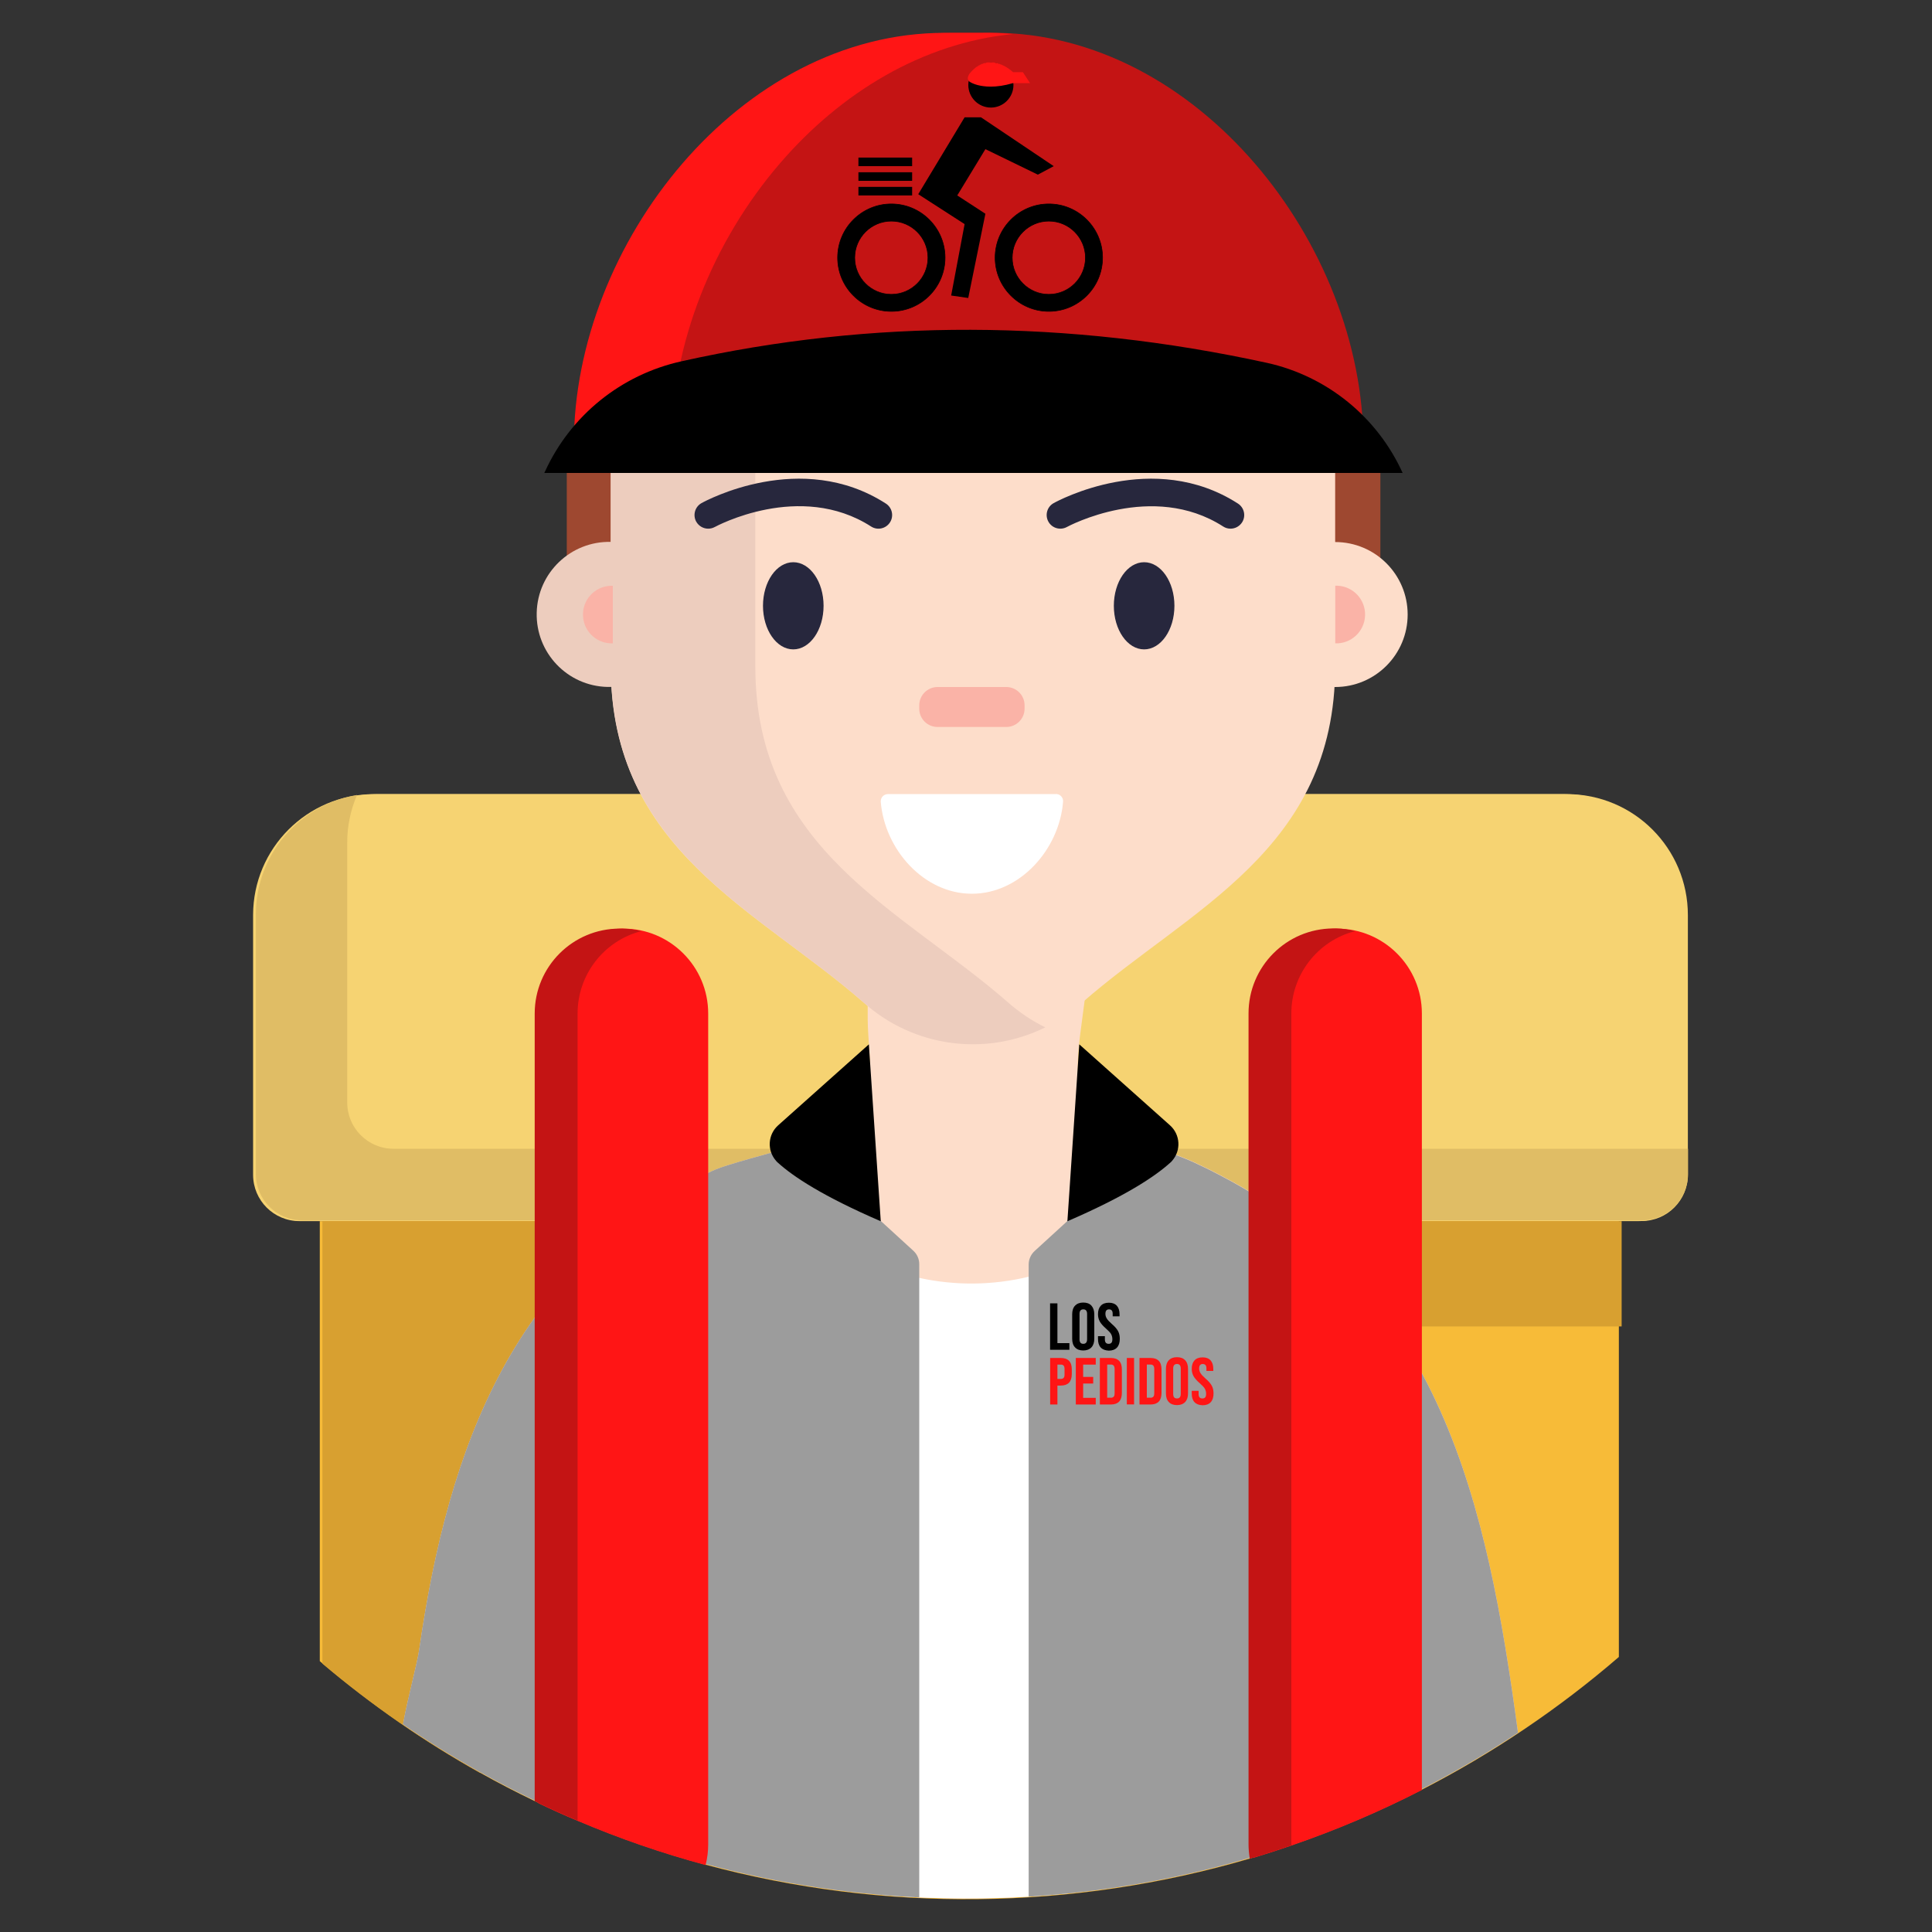 <?xml version="1.0" encoding="utf-8"?>
<!-- Generator: Adobe Illustrator 25.1.0, SVG Export Plug-In . SVG Version: 6.00 Build 0)  -->
<svg version="1.1" id="Capa_1" xmlns="http://www.w3.org/2000/svg" xmlns:xlink="http://www.w3.org/1999/xlink" x="0px" y="0px"
	 viewBox="0 0 25 25" style="enable-background:new 0 0 25 25;" xml:space="preserve">
<rect x="0" y="0" width="25" height="25" fill="#333333" stroke="none"/>
<style type="text/css">
	.st0{fill:#F7BB38;}
	.st1{fill:#F6D372;}
	.st2{fill:#D8A030;}
	.st3{fill:#E0BD65;}
	.st4{fill:#9E4830;}
	.st5{fill:#FDDDCA;}
	.st6{fill:#EDCDBE;}
	.st7{fill:#27273D;}
	.st8{fill:#FAB3A7;}
	.st9{fill:#FFFFFF;}
	.st10{fill:#9C9C9C;}
	.st11{fill:#C41414;}
	.st12{fill:#FF1515;}
</style>
<g id="Icons">
	<g>
		<path class="st0" d="M20.948,15.801v5.64c-0.778,0.671-1.634,1.248-2.548,1.717c-0.545,0.28-1.109,0.52-1.689,0.719
			c-0.164,0.057-0.329,0.11-0.495,0.16l-0.044,0.013c-2.295,0.673-4.731,0.701-7.04,0.08
			c-0.565-0.152-1.118-0.343-1.656-0.572c-0.172-0.072-0.341-0.148-0.509-0.229
			c-0.016-0.007-0.031-0.014-0.046-0.022c-0.24-0.115-0.476-0.237-0.707-0.367
			c-0.724-0.405-1.407-0.878-2.04-1.414l-0.036-0.031V15.801H20.948z"/>
	</g>
	<g>
		<path class="st1" d="M4.84,10.276h15.4c0.865,0,1.565,0.701,1.565,1.565v3.361c0,0.331-0.268,0.599-0.599,0.599
			H3.874c-0.331,0-0.599-0.268-0.599-0.599v-3.362C3.276,10.977,3.976,10.276,4.84,10.276z"/>
	</g>
	<g>
		<path class="st2" d="M20.984,15.801v1.363h-9.944c-1.651,0.001-3.187,0.845-4.075,2.236
			c-0.016,0.025-0.031,0.051-0.046,0.075c-0.464,0.758-0.709,1.63-0.707,2.519v0.947
			c-0.724-0.405-1.407-0.878-2.04-1.414V15.801H20.984z"/>
	</g>
	<g>
		<path class="st1" d="M4.876,10.276h15.4c0.865,0,1.565,0.701,1.565,1.565v3.361
			c-0,0.33-0.268,0.598-0.598,0.598H3.91c-0.331,0-0.599-0.268-0.599-0.599v-3.361
			C3.311,10.977,4.012,10.276,4.876,10.276z"/>
	</g>
	<g>
		<path class="st3" d="M21.843,14.865v0.327c0,0.331-0.268,0.599-0.598,0.599c-0,0-0,0-0.001,0H3.91
			c-0.331,0-0.599-0.268-0.599-0.599v-3.362c0.001-0.765,0.554-1.418,1.309-1.543
			c-0.084,0.195-0.128,0.406-0.127,0.618v3.361c0,0.331,0.268,0.599,0.599,0.599L21.843,14.865z"/>
	</g>
	<g>
		<rect x="7.334" y="5.741" class="st4" width="10.528" height="1.534"/>
	</g>
	<g>
		<path class="st5" d="M19.643,22.422c-0.12,0.079-0.241,0.156-0.362,0.231c-1.659,1.023-3.529,1.655-5.468,1.849
			c-0.167,0.017-0.334,0.03-0.502,0.041c-0.265,0.016-0.532,0.024-0.801,0.024c-0.206,0-0.411-0.005-0.614-0.014
			c-0.177-0.009-0.353-0.02-0.528-0.036c-2.042-0.178-4.012-0.842-5.745-1.936
			c-0.138-0.087-0.274-0.176-0.408-0.269c0.068-0.37,0.181-0.768,0.211-0.974c0.378-2.611,1.219-4.963,3.787-6.184
			c0.031-0.015,0.07-0.03,0.115-0.046c0.033-0.012,0.068-0.023,0.107-0.035c0.151-0.048,0.345-0.101,0.546-0.157
			c0.233-0.065,0.477-0.136,0.679-0.212s0.353-0.151,0.423-0.232c0.185-0.215,0.185-0.545,0.167-0.864
			c-0.009-0.148-0.022-0.295-0.022-0.425c0-0.06,0-0.115,0-0.167c-0.015-0.953-0.142-0.667,0.597-0.915
			c0.028-0.008,0.056-0.013,0.084-0.017c0.398-0.059,1.878-0.134,2.04,0.017
			c0.151,0.14,0.132,0.479,0.086,0.847c-0.037,0.303-0.094,0.628-0.088,0.875c-0.001,0.087,0.013,0.173,0.04,0.255
			c0.099,0.273,0.305,0.494,0.571,0.612c0.194,0.095,0.419,0.16,0.661,0.253c0.084,0.032,0.171,0.067,0.259,0.108
			c0.008,0.004,0.016,0.007,0.024,0.012c0.101,0.046,0.196,0.094,0.29,0.144
			C18.649,16.7,19.24,19.436,19.643,22.422z"/>
	</g>
	<g>
		<path class="st5" d="M17.277,5.436v3.188c0,2.379-1.893,3.14-3.273,4.349c-0.805,0.72-2.023,0.72-2.828,0
			c-1.38-1.209-3.273-1.969-3.273-4.349V5.436c0-0.01,0-0.021,0-0.032c0.011-1.666,0.904-3.105,2.208-3.824
			c0.042-0.024,0.085-0.046,0.128-0.068c0.493-0.25,1.034-0.392,1.587-0.415c0.057-0.003,0.113-0.004,0.17-0.004
			h1.187c0.959,0.002,1.885,0.355,2.603,0.991C15.896,2.18,16.001,2.281,16.1,2.388
			c0.707,0.769,1.122,1.762,1.171,2.806l0,0C17.276,5.275,17.277,5.355,17.277,5.436z"/>
	</g>
	<g>
		<path class="st6" d="M9.774,8.625V5.436c0-2.276,1.65-4.144,3.752-4.329c-0.113-0.011-0.227-0.015-0.342-0.015
			h-1.186c-2.261,0-4.093,1.945-4.093,4.342v1.578c-0.518-0.012-0.948,0.398-0.96,0.916
			C6.932,8.447,7.342,8.877,7.86,8.889c0.015,0,0.029,0,0.043,0h0.01c0.136,2.171,1.936,2.921,3.263,4.084
			c0.644,0.577,1.575,0.704,2.35,0.321c-0.173-0.085-0.335-0.193-0.48-0.321
			C11.666,11.765,9.774,11.003,9.774,8.625z"/>
	</g>
	<g>
		<circle class="st5" cx="17.277" cy="7.952" r="0.938"/>
	</g>
	<g>
		<path class="st7" d="M9.164,6.841c-0.062,0-0.122-0.033-0.155-0.091C8.962,6.665,8.993,6.557,9.078,6.51
			c0.052-0.029,1.288-0.7,2.385,0.006c0.082,0.053,0.106,0.162,0.053,0.244
			c-0.053,0.082-0.162,0.106-0.244,0.053c-0.921-0.592-2.011-0-2.022,0.006C9.222,6.834,9.193,6.841,9.164,6.841
			z"/>
	</g>
	<g>
		<path class="st7" d="M15.923,6.841c-0.033,0-0.066-0.009-0.095-0.028c-0.917-0.59-2.011,0-2.022,0.006
			c-0.086,0.047-0.193,0.016-0.24-0.069c-0.047-0.085-0.017-0.193,0.069-0.24c0.052-0.029,1.287-0.7,2.384,0.006
			c0.082,0.053,0.106,0.162,0.053,0.244C16.038,6.812,15.981,6.841,15.923,6.841z"/>
	</g>
	<g>
		<ellipse class="st7" cx="14.805" cy="7.839" rx="0.392" ry="0.564"/>
	</g>
	<g>
		<path class="st8" d="M12.132,8.89h0.889c0.131,0,0.237,0.106,0.237,0.237v0.043c0,0.131-0.106,0.237-0.237,0.237
			h-0.889c-0.131,0-0.237-0.106-0.237-0.237V9.127C11.895,8.997,12.001,8.89,12.132,8.89z"/>
	</g>
	<g>
		<ellipse class="st7" cx="10.265" cy="7.839" rx="0.392" ry="0.564"/>
	</g>
	<g>
		<path class="st8" d="M7.93,7.58C7.724,7.572,7.551,7.733,7.544,7.939C7.536,8.145,7.697,8.318,7.903,8.325
			c0.009,0,0.018,0,0.027,0V7.58z"/>
	</g>
	<g>
		<path class="st8" d="M17.277,8.325c0.206,0.008,0.379-0.153,0.387-0.359c0.008-0.206-0.153-0.379-0.359-0.387
			c-0.009-0-0.018-0-0.027,0V8.325z"/>
	</g>
	<g>
		<path class="st9" d="M11.489,10.276c-0.051-0-0.092,0.041-0.092,0.091c0,0.003,0,0.006,0,0.009
			c0.051,0.618,0.559,1.189,1.179,1.189l0,0c0.621,0,1.13-0.572,1.18-1.189c0.005-0.051-0.032-0.096-0.082-0.101
			c-0.003-0-0.006-0.001-0.009-0H11.489z"/>
	</g>
	<g>
		<path class="st9" d="M13.813,16.361v8.14c-0.167,0.017-0.334,0.03-0.502,0.041
			c-0.265,0.016-0.532,0.024-0.801,0.024c-0.206,0-0.411-0.005-0.614-0.014c-0.177-0.009-0.353-0.02-0.528-0.036
			v-8.156c0.168,0.08,0.346,0.139,0.528,0.176c0.466,0.102,0.95,0.097,1.414-0.015
			C13.481,16.482,13.649,16.428,13.813,16.361z"/>
	</g>
	<g>
		<path class="st10" d="M11.895,16.36v8.193c-0.177-0.009-0.353-0.02-0.528-0.036
			c-2.042-0.178-4.012-0.842-5.745-1.936c-0.138-0.087-0.274-0.176-0.408-0.269
			c0.068-0.37,0.181-0.768,0.211-0.974c0.378-2.611,1.219-4.963,3.787-6.184c0.031-0.015,0.07-0.03,0.115-0.046
			c0.033-0.012,0.068-0.023,0.107-0.035c0.151-0.048,0.345-0.101,0.546-0.157c0.233-0.065,0.477-0.136,0.679-0.212
			L11.398,15.8l0,0l0.421,0.385C11.868,16.23,11.896,16.294,11.895,16.36z"/>
	</g>
	<g>
		<path class="st10" d="M19.643,22.422c-0.12,0.079-0.241,0.156-0.362,0.231c-1.659,1.023-3.529,1.655-5.468,1.849
			c-0.167,0.017-0.334,0.03-0.502,0.041V16.363c0-0.067,0.028-0.13,0.077-0.175l0.421-0.385l0.004-0.006
			l0.743-1.104c0.194,0.095,0.419,0.16,0.661,0.253c0.084,0.032,0.171,0.067,0.259,0.108
			c0.008,0.004,0.016,0.007,0.024,0.012c0.101,0.046,0.196,0.094,0.29,0.144
			C18.649,16.7,19.24,19.436,19.643,22.422z"/>
	</g>
	<g>
		<path d="M11.243,13.514l-1.173,1.047c-0.135,0.12-0.147,0.326-0.027,0.461c0.007,0.009,0.015,0.017,0.024,0.024
			c0.197,0.179,0.582,0.434,1.33,0.757L11.243,13.514z"/>
	</g>
	<g>
		<path d="M13.966,13.514l1.173,1.047c0.135,0.12,0.147,0.326,0.027,0.461c-0.007,0.009-0.015,0.017-0.024,0.024
			c-0.198,0.179-0.582,0.434-1.33,0.757L13.966,13.514z"/>
	</g>
	<g>
		<path class="st11" d="M17.641,5.743H7.548c0-2.583,2.147-5.319,4.797-5.319h0.5c2.649,0,4.797,2.735,4.797,5.319
			H17.641z"/>
	</g>
	<g>
		<path class="st12" d="M13.104,0.441c-1.173,0.116-2.227,0.762-3.01,1.671C9.226,3.12,8.689,4.45,8.689,5.743
			H7.426c0-1.291,0.537-2.621,1.405-3.628s2.067-1.69,3.392-1.69h0.5C12.85,0.423,12.977,0.429,13.104,0.441z"
			/>
	</g>
	<g>
		<path d="M18.146,6.12H7.043l0.009-0.018c0.332-0.727,0.987-1.255,1.767-1.427c2.466-0.55,4.991-0.543,7.574,0.02
			c0.777,0.171,1.429,0.7,1.757,1.425H18.146z"/>
	</g>
	<g>
		<path class="st12" d="M9.164,13.115v10.75c0,0.087-0.01,0.174-0.031,0.259
			c-0.001,0.003-0.001,0.006-0.003,0.01c-0.565-0.152-1.118-0.343-1.656-0.572
			c-0.172-0.072-0.341-0.148-0.509-0.229V13.115c-0-0.601,0.482-1.09,1.083-1.099H8.065
			C8.672,12.016,9.164,12.508,9.164,13.115z"/>
	</g>
	<g>
		<path class="st11" d="M8.296,12.049c-0.485,0.127-0.822,0.565-0.822,1.065v10.444
			c-0.172-0.072-0.341-0.148-0.509-0.229c-0.016-0.007-0.031-0.014-0.046-0.022V13.115
			c0-0.607,0.492-1.099,1.099-1.099h0.036C8.136,12.018,8.217,12.029,8.296,12.049z"/>
	</g>
	<g>
		<path class="st12" d="M18.399,13.115v10.048c-0.545,0.28-1.109,0.52-1.689,0.719
			c-0.164,0.057-0.329,0.11-0.495,0.16c-0.001-0.003-0.001-0.006,0-0.01c-0.009-0.055-0.013-0.11-0.013-0.165
			v-10.752c-0-0.601,0.482-1.09,1.083-1.099h0.016C17.908,12.017,18.399,12.508,18.399,13.115z"/>
	</g>
	<g>
		<path class="st11" d="M16.71,23.87c-0,0.003-0,0.006,0,0.009c-0.164,0.057-0.329,0.11-0.495,0.16
			l-0.044,0.013v-0.009c-0.01-0.059-0.015-0.119-0.015-0.179v-10.749c-0.001-0.607,0.49-1.1,1.097-1.101
			c0.001,0,0.001,0,0.002,0h0.036c0.082,0.002,0.163,0.014,0.242,0.035c-0.485,0.126-0.824,0.565-0.823,1.066
			V23.87z"/>
	</g>
	<g>
		<path d="M13.589,16.865h0.094v0.515h0.155v0.086h-0.25V16.865z"/>
		<path d="M13.911,17.435c-0.025-0.026-0.037-0.064-0.037-0.112v-0.316c0-0.048,0.012-0.085,0.037-0.112
			c0.025-0.026,0.06-0.04,0.106-0.04c0.046,0,0.082,0.013,0.106,0.04s0.037,0.064,0.037,0.112v0.316
			c0,0.048-0.012,0.085-0.037,0.112c-0.025,0.026-0.06,0.04-0.106,0.04
			C13.971,17.475,13.936,17.462,13.911,17.435z M14.067,17.33v-0.328c0-0.039-0.016-0.059-0.049-0.059
			c-0.033,0-0.049,0.02-0.049,0.059v0.328c0,0.04,0.016,0.059,0.049,0.059
			C14.05,17.389,14.067,17.369,14.067,17.33z"/>
		<path d="M14.243,17.436c-0.024-0.026-0.035-0.063-0.035-0.112v-0.034h0.089v0.041c0,0.039,0.016,0.058,0.049,0.058
			c0.016,0,0.028-0.005,0.036-0.014c0.008-0.009,0.012-0.025,0.012-0.046c0-0.025-0.006-0.047-0.017-0.067
			c-0.011-0.019-0.033-0.042-0.064-0.069c-0.039-0.034-0.066-0.065-0.082-0.093
			c-0.015-0.028-0.023-0.059-0.023-0.094c0-0.048,0.012-0.084,0.036-0.11c0.024-0.026,0.059-0.039,0.105-0.039
			c0.045,0,0.079,0.013,0.103,0.039c0.023,0.026,0.035,0.063,0.035,0.112v0.025h-0.089v-0.031
			c0-0.021-0.004-0.036-0.012-0.045c-0.008-0.009-0.02-0.014-0.035-0.014c-0.032,0-0.047,0.019-0.047,0.058
			c0,0.022,0.006,0.042,0.018,0.061c0.012,0.019,0.033,0.042,0.064,0.069c0.04,0.034,0.067,0.066,0.082,0.094
			c0.015,0.028,0.022,0.061,0.022,0.099c0,0.049-0.012,0.087-0.036,0.113c-0.024,0.026-0.06,0.04-0.106,0.04
			C14.302,17.475,14.267,17.462,14.243,17.436z"/>
		<path class="st12" d="M13.589,17.572h0.139c0.047,0,0.082,0.013,0.106,0.038c0.024,0.025,0.035,0.062,0.035,0.111
			V17.78c0,0.049-0.012,0.086-0.035,0.111c-0.024,0.025-0.059,0.038-0.106,0.038h-0.045v0.245h-0.094V17.572z
			 M13.728,17.843c0.015,0,0.027-0.004,0.035-0.013c0.008-0.009,0.012-0.023,0.012-0.044v-0.071
			c0-0.021-0.004-0.035-0.012-0.044c-0.008-0.009-0.019-0.013-0.035-0.013h-0.045v0.185H13.728z"/>
		<path class="st12" d="M13.921,17.572h0.258v0.086h-0.163v0.159h0.13v0.086h-0.13v0.185h0.163v0.086h-0.258V17.572
			z"/>
		<path class="st12" d="M14.232,17.572h0.144c0.047,0,0.082,0.013,0.106,0.038c0.024,0.025,0.035,0.062,0.035,0.111
			v0.304c0,0.049-0.012,0.086-0.035,0.111c-0.024,0.025-0.059,0.038-0.106,0.038h-0.144V17.572z M14.375,18.087
			c0.015,0,0.027-0.005,0.036-0.014c0.008-0.009,0.012-0.024,0.012-0.045v-0.312c0-0.021-0.004-0.035-0.012-0.045
			c-0.008-0.009-0.02-0.014-0.036-0.014h-0.048v0.429H14.375z"/>
		<path class="st12" d="M14.581,17.572h0.094v0.601h-0.094V17.572z"/>
		<path class="st12" d="M14.745,17.572h0.144c0.047,0,0.082,0.013,0.106,0.038c0.024,0.025,0.035,0.062,0.035,0.111
			v0.304c0,0.049-0.012,0.086-0.035,0.111c-0.024,0.025-0.059,0.038-0.106,0.038h-0.144V17.572z M14.888,18.087
			c0.015,0,0.027-0.005,0.036-0.014c0.008-0.009,0.012-0.024,0.012-0.045v-0.312c0-0.021-0.004-0.035-0.012-0.045
			c-0.008-0.009-0.02-0.014-0.036-0.014H14.84v0.429H14.888z"/>
		<path class="st12" d="M15.124,18.142c-0.025-0.026-0.037-0.064-0.037-0.112v-0.316c0-0.048,0.012-0.085,0.037-0.112
			s0.06-0.04,0.106-0.04s0.082,0.013,0.106,0.04c0.025,0.026,0.037,0.064,0.037,0.112v0.316
			c0,0.048-0.012,0.085-0.037,0.112c-0.025,0.026-0.06,0.04-0.106,0.04S15.149,18.169,15.124,18.142z
			 M15.279,18.037v-0.328c0-0.039-0.016-0.059-0.049-0.059c-0.033,0-0.049,0.02-0.049,0.059v0.328
			c0,0.04,0.016,0.059,0.049,0.059C15.263,18.096,15.279,18.076,15.279,18.037z"/>
		<path class="st12" d="M15.456,18.143c-0.024-0.026-0.035-0.063-0.035-0.112v-0.034h0.089v0.041
			c0,0.039,0.016,0.058,0.049,0.058c0.016,0,0.028-0.005,0.036-0.014c0.008-0.009,0.012-0.025,0.012-0.046
			c0-0.025-0.006-0.047-0.017-0.067c-0.011-0.019-0.033-0.042-0.064-0.069c-0.039-0.034-0.066-0.065-0.082-0.093
			c-0.015-0.028-0.023-0.059-0.023-0.094c0-0.048,0.012-0.084,0.036-0.11c0.024-0.026,0.059-0.039,0.105-0.039
			c0.045,0,0.079,0.013,0.103,0.039c0.023,0.026,0.035,0.063,0.035,0.112v0.025h-0.089v-0.031
			c0-0.021-0.004-0.036-0.012-0.045c-0.008-0.009-0.02-0.014-0.035-0.014c-0.032,0-0.047,0.019-0.047,0.058
			c0,0.022,0.006,0.042,0.018,0.061c0.012,0.019,0.033,0.042,0.064,0.069c0.04,0.034,0.067,0.066,0.082,0.094
			c0.015,0.028,0.022,0.061,0.022,0.099c0,0.049-0.012,0.087-0.036,0.113c-0.024,0.026-0.06,0.04-0.106,0.04
			C15.514,18.182,15.48,18.169,15.456,18.143z"/>
	</g>
</g>
<g id="cuerpo">
	<g>
		<g>
			<polygon points="12.482,1.518 11.882,2.513 12.482,2.9 12.308,3.824 12.529,3.856 12.751,2.766 12.387,2.529 
				12.751,1.93 13.43,2.26 13.635,2.15 12.694,1.518 			"/>
		</g>
	</g>
</g>
<g id="cabeza">
	<g>
		<g>
			<circle cx="12.822" cy="1.1" r="0.284"/>
		</g>
		<g>
			<path d="M12.822,1.392c-0.161,0-0.292-0.131-0.292-0.292s0.131-0.292,0.292-0.292
				c0.161,0,0.292,0.131,0.292,0.292S12.983,1.392,12.822,1.392z M12.822,0.823c-0.152,0-0.276,0.124-0.276,0.276
				s0.124,0.276,0.276,0.276c0.152,0,0.276-0.124,0.276-0.276S12.974,0.823,12.822,0.823z"/>
		</g>
	</g>
</g>
<g id="gorro">
	<g>
		<g>
			<path class="st12" d="M13.106,1.068h0.209l-0.083-0.126h-0.126c0,0-0.3-0.3-0.553,0.016c0,0-0.047,0.06,0,0.093
				C12.601,1.084,12.79,1.163,13.106,1.068z"/>
		</g>
		<g>
			<path class="st12" d="M12.821,1.121c-0.138,0-0.232-0.035-0.273-0.063c-0.014-0.009-0.022-0.022-0.024-0.037
				c-0.005-0.033,0.021-0.066,0.022-0.068c0.074-0.092,0.159-0.142,0.254-0.147
				c0.159-0.009,0.289,0.11,0.309,0.128h0.127l0.093,0.142h-0.223C12.998,1.108,12.902,1.121,12.821,1.121z
				 M12.817,0.821c-0.005,0-0.011,0-0.016,0c-0.09,0.005-0.171,0.052-0.242,0.141
				c-0,0-0.023,0.029-0.019,0.056c0.002,0.011,0.007,0.019,0.017,0.026
				c0.062,0.044,0.257,0.103,0.546,0.016l0.002-0h0.195L13.228,0.95h-0.125l-0.002-0.002
				C13.099,0.946,12.972,0.821,12.817,0.821z"/>
		</g>
	</g>
</g>
<g id="llanta_delantera">
	<g>
		<g>
			<path d="M13.572,4.029c-0.383,0-0.695-0.312-0.695-0.695s0.312-0.695,0.695-0.695s0.695,0.312,0.695,0.695
				S13.955,4.029,13.572,4.029z M13.572,2.861c-0.261,0-0.474,0.213-0.474,0.474s0.213,0.474,0.474,0.474
				s0.474-0.213,0.474-0.474S13.833,2.861,13.572,2.861z"/>
			<path d="M13.572,4.033c-0.385,0-0.699-0.314-0.699-0.699c0-0.385,0.314-0.699,0.699-0.699
				c0.385,0,0.699,0.314,0.699,0.699C14.271,3.72,13.957,4.033,13.572,4.033z M13.572,2.643
				c-0.381,0-0.691,0.31-0.691,0.691s0.31,0.691,0.691,0.691c0.381,0,0.691-0.31,0.691-0.691S13.953,2.643,13.572,2.643z
				 M13.572,3.812c-0.263,0-0.478-0.214-0.478-0.478c0-0.263,0.214-0.478,0.478-0.478
				c0.263,0,0.478,0.214,0.478,0.478C14.05,3.598,13.835,3.812,13.572,3.812z M13.572,2.865
				c-0.259,0-0.47,0.211-0.47,0.47s0.211,0.47,0.47,0.47s0.47-0.211,0.47-0.47S13.831,2.865,13.572,2.865z
				"/>
		</g>
	</g>
</g>
<g id="llanta_delantera_1_">
	<g>
		<g>
			<path d="M11.534,4.029c-0.383,0-0.695-0.312-0.695-0.695s0.312-0.695,0.695-0.695c0.383,0,0.695,0.312,0.695,0.695
				S11.918,4.029,11.534,4.029z M11.534,2.861c-0.261,0-0.474,0.213-0.474,0.474s0.213,0.474,0.474,0.474
				c0.261,0,0.474-0.213,0.474-0.474S11.796,2.861,11.534,2.861z"/>
			<path d="M11.534,4.033c-0.385,0-0.699-0.314-0.699-0.699c0-0.385,0.314-0.699,0.699-0.699
				s0.699,0.314,0.699,0.699C12.233,3.72,11.92,4.033,11.534,4.033z M11.534,2.643c-0.381,0-0.691,0.31-0.691,0.691
				s0.31,0.691,0.691,0.691c0.381,0,0.691-0.31,0.691-0.691S11.915,2.643,11.534,2.643z M11.534,3.812
				c-0.263,0-0.478-0.214-0.478-0.478c0-0.263,0.214-0.478,0.478-0.478s0.478,0.214,0.478,0.478
				C12.012,3.598,11.798,3.812,11.534,3.812z M11.534,2.865c-0.259,0-0.47,0.211-0.47,0.47
				s0.211,0.47,0.47,0.47s0.47-0.211,0.47-0.47S11.793,2.865,11.534,2.865z"/>
		</g>
	</g>
</g>
<g id="rect-1">
	<g>
		<g>
			<rect x="11.108" y="2.418" width="0.695" height="0.111"/>
		</g>
	</g>
</g>
<g id="rect-2">
	<g>
		<g>
			<rect x="11.108" y="2.229" width="0.695" height="0.111"/>
		</g>
	</g>
</g>
<g id="rect-3">
	<g>
		<g>
			<rect x="11.108" y="2.039" width="0.695" height="0.111"/>
		</g>
	</g>
</g>
</svg>
